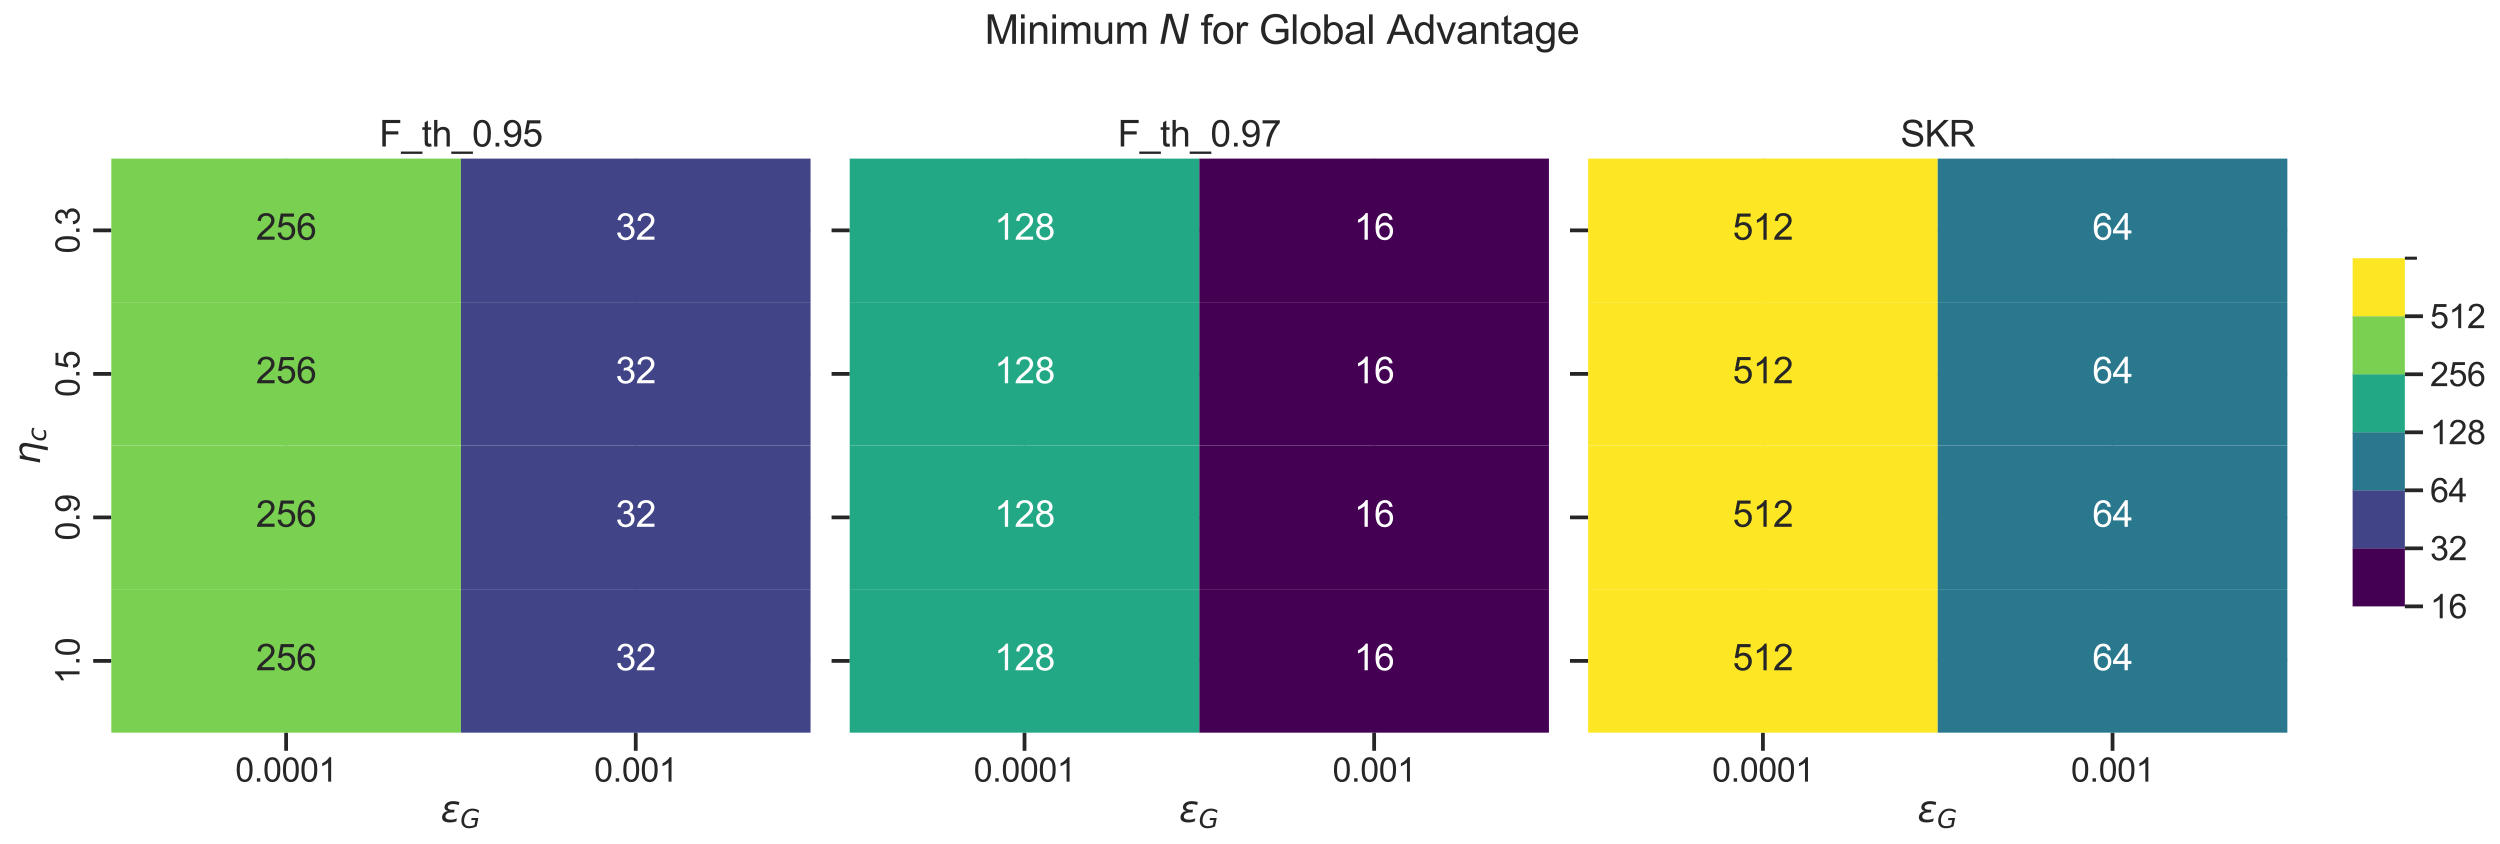 <?xml version="1.0" encoding="utf-8" standalone="no"?>
<!DOCTYPE svg PUBLIC "-//W3C//DTD SVG 1.1//EN"
  "http://www.w3.org/Graphics/SVG/1.1/DTD/svg11.dtd">
<svg xmlns:xlink="http://www.w3.org/1999/xlink" width="1240.858pt" height="418.911pt" viewBox="0 0 1240.858 418.911" xmlns="http://www.w3.org/2000/svg" version="1.1">
 <defs>
  <style type="text/css">*{stroke-linejoin: round; stroke-linecap: butt}</style>
 </defs>
 <g id="figure_1">
  <g id="patch_1">
   <path d="M -0 418.911 
L 1240.858 418.911 
L 1240.858 0 
L -0 0 
z
" style="fill: #ffffff"/>
  </g>
  <g id="axes_1">
   <g id="patch_2">
    <path d="M 55.251 363.66 
L 402.311 363.66 
L 402.311 78.72 
L 55.251 78.72 
z
" style="fill: #ffffff"/>
   </g>
   <g id="matplotlib.axis_1">
    <g id="xtick_1">
     <g id="line2d_1">
      <path d="M 142.016 363.66 
L 142.016 78.72 
" clip-path="url(#p04d3c5a32c)" style="fill: none; stroke: #cccccc; stroke-width: 1.5; stroke-linecap: round"/>
     </g>
     <g id="line2d_2">
      <defs>
       <path id="m9017749740" d="M 0 0 
L 0 9 
" style="stroke: #262626; stroke-width: 1.875"/>
      </defs>
      <g>
       <use xlink:href="#m9017749740" x="142.016" y="363.66" style="fill: #262626; stroke: #262626; stroke-width: 1.875"/>
      </g>
     </g>
     <g id="text_1">
      <!-- 0.0001 -->
      <g style="fill: #262626" transform="translate(116.786 387.97) scale(0.165 -0.165)">
       <defs>
        <path id="ArialMT-30" d="M 266 2259 
Q 266 3072 433 3567 
Q 600 4063 929 4331 
Q 1259 4600 1759 4600 
Q 2128 4600 2406 4451 
Q 2684 4303 2865 4023 
Q 3047 3744 3150 3342 
Q 3253 2941 3253 2259 
Q 3253 1453 3087 958 
Q 2922 463 2592 192 
Q 2263 -78 1759 -78 
Q 1097 -78 719 397 
Q 266 969 266 2259 
z
M 844 2259 
Q 844 1131 1108 757 
Q 1372 384 1759 384 
Q 2147 384 2411 759 
Q 2675 1134 2675 2259 
Q 2675 3391 2411 3762 
Q 2147 4134 1753 4134 
Q 1366 4134 1134 3806 
Q 844 3388 844 2259 
z
" transform="scale(0.016)"/>
        <path id="ArialMT-2e" d="M 581 0 
L 581 641 
L 1222 641 
L 1222 0 
L 581 0 
z
" transform="scale(0.016)"/>
        <path id="ArialMT-31" d="M 2384 0 
L 1822 0 
L 1822 3584 
Q 1619 3391 1289 3197 
Q 959 3003 697 2906 
L 697 3450 
Q 1169 3672 1522 3987 
Q 1875 4303 2022 4600 
L 2384 4600 
L 2384 0 
z
" transform="scale(0.016)"/>
       </defs>
       <use xlink:href="#ArialMT-30"/>
       <use xlink:href="#ArialMT-2e" transform="translate(55.615 0)"/>
       <use xlink:href="#ArialMT-30" transform="translate(83.398 0)"/>
       <use xlink:href="#ArialMT-30" transform="translate(139.014 0)"/>
       <use xlink:href="#ArialMT-30" transform="translate(194.629 0)"/>
       <use xlink:href="#ArialMT-31" transform="translate(250.244 0)"/>
      </g>
     </g>
    </g>
    <g id="xtick_2">
     <g id="line2d_3">
      <path d="M 315.546 363.66 
L 315.546 78.72 
" clip-path="url(#p04d3c5a32c)" style="fill: none; stroke: #cccccc; stroke-width: 1.5; stroke-linecap: round"/>
     </g>
     <g id="line2d_4">
      <g>
       <use xlink:href="#m9017749740" x="315.546" y="363.66" style="fill: #262626; stroke: #262626; stroke-width: 1.875"/>
      </g>
     </g>
     <g id="text_2">
      <!-- 0.001 -->
      <g style="fill: #262626" transform="translate(294.903 387.97) scale(0.165 -0.165)">
       <use xlink:href="#ArialMT-30"/>
       <use xlink:href="#ArialMT-2e" transform="translate(55.615 0)"/>
       <use xlink:href="#ArialMT-30" transform="translate(83.398 0)"/>
       <use xlink:href="#ArialMT-30" transform="translate(139.014 0)"/>
       <use xlink:href="#ArialMT-31" transform="translate(194.629 0)"/>
      </g>
     </g>
    </g>
    <g id="text_3">
     <!-- $\epsilon_G$ -->
     <g style="fill: #262626" transform="translate(218.701 408.134) scale(0.18 -0.18)">
      <defs>
       <path id="DejaVuSans-Oblique-3b5" d="M 1263 1888 
Q 925 1963 778 2166 
Q 669 2309 669 2503 
Q 669 3034 1175 3344 
Q 1575 3588 2188 3588 
Q 2425 3588 2684 3550 
Q 2944 3513 3234 3438 
L 3134 2916 
Q 2847 3006 2606 3047 
Q 2359 3088 2138 3088 
Q 1766 3088 1522 2944 
Q 1228 2772 1228 2522 
Q 1228 2356 1381 2241 
Q 1563 2103 1925 2103 
L 2409 2103 
L 2319 1628 
L 1856 1628 
Q 1425 1628 1172 1469 
Q 828 1253 828 916 
Q 828 703 1013 563 
Q 1244 388 1716 388 
Q 2006 388 2284 444 
Q 2563 503 2806 619 
L 2700 84 
Q 2403 -3 2131 -47 
Q 1859 -91 1609 -91 
Q 866 -91 516 194 
Q 250 413 250 781 
Q 250 1278 600 1584 
Q 859 1813 1263 1888 
z
" transform="scale(0.016)"/>
       <path id="DejaVuSans-Oblique-47" d="M 3494 697 
L 3738 1919 
L 2700 1919 
L 2797 2438 
L 4453 2438 
L 4050 384 
Q 3634 156 3143 32 
Q 2653 -91 2156 -91 
Q 1278 -91 783 396 
Q 288 884 288 1753 
Q 288 2475 589 3126 
Q 891 3778 1422 4213 
Q 1756 4484 2153 4617 
Q 2550 4750 3034 4750 
Q 3472 4750 3873 4639 
Q 4275 4528 4641 4306 
L 4513 3634 
Q 4231 3928 3853 4083 
Q 3475 4238 3047 4238 
Q 2550 4238 2172 4048 
Q 1794 3859 1497 3463 
Q 1244 3125 1098 2667 
Q 953 2209 953 1734 
Q 953 1081 1287 751 
Q 1622 422 2284 422 
Q 2616 422 2925 492 
Q 3234 563 3494 697 
z
" transform="scale(0.016)"/>
      </defs>
      <use xlink:href="#DejaVuSans-Oblique-3b5" transform="translate(0 0.938)"/>
      <use xlink:href="#DejaVuSans-Oblique-47" transform="translate(54.053 -15.469) scale(0.7)"/>
     </g>
    </g>
   </g>
   <g id="matplotlib.axis_2">
    <g id="ytick_1">
     <g id="line2d_5">
      <path d="M 55.251 114.338 
L 402.311 114.338 
" clip-path="url(#p04d3c5a32c)" style="fill: none; stroke: #cccccc; stroke-width: 1.5; stroke-linecap: round"/>
     </g>
     <g id="line2d_6">
      <defs>
       <path id="m6e83bbed73" d="M 0 0 
L -9 0 
" style="stroke: #262626; stroke-width: 1.875"/>
      </defs>
      <g>
       <use xlink:href="#m6e83bbed73" x="55.251" y="114.338" style="fill: #262626; stroke: #262626; stroke-width: 1.875"/>
      </g>
     </g>
     <g id="text_4">
      <!-- 0.3 -->
      <g style="fill: #262626" transform="translate(39.472 125.805) rotate(-90) scale(0.165 -0.165)">
       <defs>
        <path id="ArialMT-33" d="M 269 1209 
L 831 1284 
Q 928 806 1161 595 
Q 1394 384 1728 384 
Q 2125 384 2398 659 
Q 2672 934 2672 1341 
Q 2672 1728 2419 1979 
Q 2166 2231 1775 2231 
Q 1616 2231 1378 2169 
L 1441 2663 
Q 1497 2656 1531 2656 
Q 1891 2656 2178 2843 
Q 2466 3031 2466 3422 
Q 2466 3731 2256 3934 
Q 2047 4138 1716 4138 
Q 1388 4138 1169 3931 
Q 950 3725 888 3313 
L 325 3413 
Q 428 3978 793 4289 
Q 1159 4600 1703 4600 
Q 2078 4600 2393 4439 
Q 2709 4278 2876 4000 
Q 3044 3722 3044 3409 
Q 3044 3113 2884 2869 
Q 2725 2625 2413 2481 
Q 2819 2388 3044 2092 
Q 3269 1797 3269 1353 
Q 3269 753 2831 336 
Q 2394 -81 1725 -81 
Q 1122 -81 723 278 
Q 325 638 269 1209 
z
" transform="scale(0.016)"/>
       </defs>
       <use xlink:href="#ArialMT-30"/>
       <use xlink:href="#ArialMT-2e" transform="translate(55.615 0)"/>
       <use xlink:href="#ArialMT-33" transform="translate(83.398 0)"/>
      </g>
     </g>
    </g>
    <g id="ytick_2">
     <g id="line2d_7">
      <path d="M 55.251 185.572 
L 402.311 185.572 
" clip-path="url(#p04d3c5a32c)" style="fill: none; stroke: #cccccc; stroke-width: 1.5; stroke-linecap: round"/>
     </g>
     <g id="line2d_8">
      <g>
       <use xlink:href="#m6e83bbed73" x="55.251" y="185.572" style="fill: #262626; stroke: #262626; stroke-width: 1.875"/>
      </g>
     </g>
     <g id="text_5">
      <!-- 0.5 -->
      <g style="fill: #262626" transform="translate(39.472 197.04) rotate(-90) scale(0.165 -0.165)">
       <defs>
        <path id="ArialMT-35" d="M 266 1200 
L 856 1250 
Q 922 819 1161 601 
Q 1400 384 1738 384 
Q 2144 384 2425 690 
Q 2706 997 2706 1503 
Q 2706 1984 2436 2262 
Q 2166 2541 1728 2541 
Q 1456 2541 1237 2417 
Q 1019 2294 894 2097 
L 366 2166 
L 809 4519 
L 3088 4519 
L 3088 3981 
L 1259 3981 
L 1013 2750 
Q 1425 3038 1878 3038 
Q 2478 3038 2890 2622 
Q 3303 2206 3303 1553 
Q 3303 931 2941 478 
Q 2500 -78 1738 -78 
Q 1113 -78 717 272 
Q 322 622 266 1200 
z
" transform="scale(0.016)"/>
       </defs>
       <use xlink:href="#ArialMT-30"/>
       <use xlink:href="#ArialMT-2e" transform="translate(55.615 0)"/>
       <use xlink:href="#ArialMT-35" transform="translate(83.398 0)"/>
      </g>
     </g>
    </g>
    <g id="ytick_3">
     <g id="line2d_9">
      <path d="M 55.251 256.808 
L 402.311 256.808 
" clip-path="url(#p04d3c5a32c)" style="fill: none; stroke: #cccccc; stroke-width: 1.5; stroke-linecap: round"/>
     </g>
     <g id="line2d_10">
      <g>
       <use xlink:href="#m6e83bbed73" x="55.251" y="256.808" style="fill: #262626; stroke: #262626; stroke-width: 1.875"/>
      </g>
     </g>
     <g id="text_6">
      <!-- 0.9 -->
      <g style="fill: #262626" transform="translate(39.472 268.275) rotate(-90) scale(0.165 -0.165)">
       <defs>
        <path id="ArialMT-39" d="M 350 1059 
L 891 1109 
Q 959 728 1153 556 
Q 1347 384 1650 384 
Q 1909 384 2104 503 
Q 2300 622 2425 820 
Q 2550 1019 2634 1356 
Q 2719 1694 2719 2044 
Q 2719 2081 2716 2156 
Q 2547 1888 2255 1720 
Q 1963 1553 1622 1553 
Q 1053 1553 659 1965 
Q 266 2378 266 3053 
Q 266 3750 677 4175 
Q 1088 4600 1706 4600 
Q 2153 4600 2523 4359 
Q 2894 4119 3086 3673 
Q 3278 3228 3278 2384 
Q 3278 1506 3087 986 
Q 2897 466 2520 194 
Q 2144 -78 1638 -78 
Q 1100 -78 759 220 
Q 419 519 350 1059 
z
M 2653 3081 
Q 2653 3566 2395 3850 
Q 2138 4134 1775 4134 
Q 1400 4134 1122 3828 
Q 844 3522 844 3034 
Q 844 2597 1108 2323 
Q 1372 2050 1759 2050 
Q 2150 2050 2401 2323 
Q 2653 2597 2653 3081 
z
" transform="scale(0.016)"/>
       </defs>
       <use xlink:href="#ArialMT-30"/>
       <use xlink:href="#ArialMT-2e" transform="translate(55.615 0)"/>
       <use xlink:href="#ArialMT-39" transform="translate(83.398 0)"/>
      </g>
     </g>
    </g>
    <g id="ytick_4">
     <g id="line2d_11">
      <path d="M 55.251 328.043 
L 402.311 328.043 
" clip-path="url(#p04d3c5a32c)" style="fill: none; stroke: #cccccc; stroke-width: 1.5; stroke-linecap: round"/>
     </g>
     <g id="line2d_12">
      <g>
       <use xlink:href="#m6e83bbed73" x="55.251" y="328.043" style="fill: #262626; stroke: #262626; stroke-width: 1.875"/>
      </g>
     </g>
     <g id="text_7">
      <!-- 1.0 -->
      <g style="fill: #262626" transform="translate(39.472 339.51) rotate(-90) scale(0.165 -0.165)">
       <use xlink:href="#ArialMT-31"/>
       <use xlink:href="#ArialMT-2e" transform="translate(55.615 0)"/>
       <use xlink:href="#ArialMT-30" transform="translate(83.398 0)"/>
      </g>
     </g>
    </g>
    <g id="text_8">
     <!-- $\eta_c$ -->
     <g style="fill: #262626" transform="translate(19.882 230.64) rotate(-90) scale(0.18 -0.18)">
      <defs>
       <path id="DejaVuSans-Oblique-3b7" d="M 3703 2113 
L 3034 -1331 
L 2459 -1331 
L 3125 2094 
Q 3222 2591 3075 2838 
Q 2931 3084 2544 3084 
Q 2078 3084 1750 2788 
Q 1425 2491 1325 1978 
L 941 0 
L 363 0 
L 1044 3500 
L 1622 3500 
L 1516 2956 
Q 1781 3272 2094 3428 
Q 2403 3584 2769 3584 
Q 3372 3584 3609 3213 
Q 3844 2838 3703 2113 
z
" transform="scale(0.016)"/>
       <path id="DejaVuSans-Oblique-63" d="M 3431 3366 
L 3316 2797 
Q 3109 2947 2876 3022 
Q 2644 3097 2394 3097 
Q 2119 3097 1870 3000 
Q 1622 2903 1453 2725 
Q 1184 2453 1037 2087 
Q 891 1722 891 1331 
Q 891 859 1127 628 
Q 1363 397 1844 397 
Q 2081 397 2348 469 
Q 2616 541 2906 684 
L 2797 116 
Q 2547 13 2283 -39 
Q 2019 -91 1741 -91 
Q 1044 -91 669 257 
Q 294 606 294 1253 
Q 294 1797 489 2255 
Q 684 2713 1069 3078 
Q 1331 3328 1684 3456 
Q 2038 3584 2456 3584 
Q 2700 3584 2940 3529 
Q 3181 3475 3431 3366 
z
" transform="scale(0.016)"/>
      </defs>
      <use xlink:href="#DejaVuSans-Oblique-3b7"/>
      <use xlink:href="#DejaVuSans-Oblique-63" transform="translate(63.379 -16.406) scale(0.7)"/>
     </g>
    </g>
   </g>
   <g id="QuadMesh_1">
    <path d="M 55.251 78.72 
L 228.781 78.72 
L 228.781 149.955 
L 55.251 149.955 
L 55.251 78.72 
" clip-path="url(#p04d3c5a32c)" style="fill: #7ad151"/>
    <path d="M 228.781 78.72 
L 402.311 78.72 
L 402.311 149.955 
L 228.781 149.955 
L 228.781 78.72 
" clip-path="url(#p04d3c5a32c)" style="fill: #414487"/>
    <path d="M 55.251 149.955 
L 228.781 149.955 
L 228.781 221.19 
L 55.251 221.19 
L 55.251 149.955 
" clip-path="url(#p04d3c5a32c)" style="fill: #7ad151"/>
    <path d="M 228.781 149.955 
L 402.311 149.955 
L 402.311 221.19 
L 228.781 221.19 
L 228.781 149.955 
" clip-path="url(#p04d3c5a32c)" style="fill: #414487"/>
    <path d="M 55.251 221.19 
L 228.781 221.19 
L 228.781 292.425 
L 55.251 292.425 
L 55.251 221.19 
" clip-path="url(#p04d3c5a32c)" style="fill: #7ad151"/>
    <path d="M 228.781 221.19 
L 402.311 221.19 
L 402.311 292.425 
L 228.781 292.425 
L 228.781 221.19 
" clip-path="url(#p04d3c5a32c)" style="fill: #414487"/>
    <path d="M 55.251 292.425 
L 228.781 292.425 
L 228.781 363.66 
L 55.251 363.66 
L 55.251 292.425 
" clip-path="url(#p04d3c5a32c)" style="fill: #7ad151"/>
    <path d="M 228.781 292.425 
L 402.311 292.425 
L 402.311 363.66 
L 228.781 363.66 
L 228.781 292.425 
" clip-path="url(#p04d3c5a32c)" style="fill: #414487"/>
   </g>
   <g id="text_9">
    <!-- 256 -->
    <g style="fill: #262626" transform="translate(127.002 118.991) scale(0.18 -0.18)">
     <defs>
      <path id="ArialMT-32" d="M 3222 541 
L 3222 0 
L 194 0 
Q 188 203 259 391 
Q 375 700 629 1000 
Q 884 1300 1366 1694 
Q 2113 2306 2375 2664 
Q 2638 3022 2638 3341 
Q 2638 3675 2398 3904 
Q 2159 4134 1775 4134 
Q 1369 4134 1125 3890 
Q 881 3647 878 3216 
L 300 3275 
Q 359 3922 746 4261 
Q 1134 4600 1788 4600 
Q 2447 4600 2831 4234 
Q 3216 3869 3216 3328 
Q 3216 3053 3103 2787 
Q 2991 2522 2730 2228 
Q 2469 1934 1863 1422 
Q 1356 997 1212 845 
Q 1069 694 975 541 
L 3222 541 
z
" transform="scale(0.016)"/>
      <path id="ArialMT-36" d="M 3184 3459 
L 2625 3416 
Q 2550 3747 2413 3897 
Q 2184 4138 1850 4138 
Q 1581 4138 1378 3988 
Q 1113 3794 959 3422 
Q 806 3050 800 2363 
Q 1003 2672 1297 2822 
Q 1591 2972 1913 2972 
Q 2475 2972 2870 2558 
Q 3266 2144 3266 1488 
Q 3266 1056 3080 686 
Q 2894 316 2569 119 
Q 2244 -78 1831 -78 
Q 1128 -78 684 439 
Q 241 956 241 2144 
Q 241 3472 731 4075 
Q 1159 4600 1884 4600 
Q 2425 4600 2770 4297 
Q 3116 3994 3184 3459 
z
M 888 1484 
Q 888 1194 1011 928 
Q 1134 663 1356 523 
Q 1578 384 1822 384 
Q 2178 384 2434 671 
Q 2691 959 2691 1453 
Q 2691 1928 2437 2201 
Q 2184 2475 1800 2475 
Q 1419 2475 1153 2201 
Q 888 1928 888 1484 
z
" transform="scale(0.016)"/>
     </defs>
     <use xlink:href="#ArialMT-32"/>
     <use xlink:href="#ArialMT-35" transform="translate(55.615 0)"/>
     <use xlink:href="#ArialMT-36" transform="translate(111.23 0)"/>
    </g>
   </g>
   <g id="text_10">
    <!-- 32 -->
    <g style="fill: #ffffff" transform="translate(305.537 118.991) scale(0.18 -0.18)">
     <use xlink:href="#ArialMT-33"/>
     <use xlink:href="#ArialMT-32" transform="translate(55.615 0)"/>
    </g>
   </g>
   <g id="text_11">
    <!-- 256 -->
    <g style="fill: #262626" transform="translate(127.002 190.226) scale(0.18 -0.18)">
     <use xlink:href="#ArialMT-32"/>
     <use xlink:href="#ArialMT-35" transform="translate(55.615 0)"/>
     <use xlink:href="#ArialMT-36" transform="translate(111.23 0)"/>
    </g>
   </g>
   <g id="text_12">
    <!-- 32 -->
    <g style="fill: #ffffff" transform="translate(305.537 190.226) scale(0.18 -0.18)">
     <use xlink:href="#ArialMT-33"/>
     <use xlink:href="#ArialMT-32" transform="translate(55.615 0)"/>
    </g>
   </g>
   <g id="text_13">
    <!-- 256 -->
    <g style="fill: #262626" transform="translate(127.002 261.461) scale(0.18 -0.18)">
     <use xlink:href="#ArialMT-32"/>
     <use xlink:href="#ArialMT-35" transform="translate(55.615 0)"/>
     <use xlink:href="#ArialMT-36" transform="translate(111.23 0)"/>
    </g>
   </g>
   <g id="text_14">
    <!-- 32 -->
    <g style="fill: #ffffff" transform="translate(305.537 261.461) scale(0.18 -0.18)">
     <use xlink:href="#ArialMT-33"/>
     <use xlink:href="#ArialMT-32" transform="translate(55.615 0)"/>
    </g>
   </g>
   <g id="text_15">
    <!-- 256 -->
    <g style="fill: #262626" transform="translate(127.002 332.696) scale(0.18 -0.18)">
     <use xlink:href="#ArialMT-32"/>
     <use xlink:href="#ArialMT-35" transform="translate(55.615 0)"/>
     <use xlink:href="#ArialMT-36" transform="translate(111.23 0)"/>
    </g>
   </g>
   <g id="text_16">
    <!-- 32 -->
    <g style="fill: #ffffff" transform="translate(305.537 332.696) scale(0.18 -0.18)">
     <use xlink:href="#ArialMT-33"/>
     <use xlink:href="#ArialMT-32" transform="translate(55.615 0)"/>
    </g>
   </g>
   <g id="text_17">
    <!-- F_th_0.95 -->
    <g style="fill: #262626" transform="translate(188.255 72.72) scale(0.18 -0.18)">
     <defs>
      <path id="ArialMT-46" d="M 525 0 
L 525 4581 
L 3616 4581 
L 3616 4041 
L 1131 4041 
L 1131 2622 
L 3281 2622 
L 3281 2081 
L 1131 2081 
L 1131 0 
L 525 0 
z
" transform="scale(0.016)"/>
      <path id="ArialMT-5f" d="M -97 -1272 
L -97 -866 
L 3631 -866 
L 3631 -1272 
L -97 -1272 
z
" transform="scale(0.016)"/>
      <path id="ArialMT-74" d="M 1650 503 
L 1731 6 
Q 1494 -44 1306 -44 
Q 1000 -44 831 53 
Q 663 150 594 308 
Q 525 466 525 972 
L 525 2881 
L 113 2881 
L 113 3319 
L 525 3319 
L 525 4141 
L 1084 4478 
L 1084 3319 
L 1650 3319 
L 1650 2881 
L 1084 2881 
L 1084 941 
Q 1084 700 1114 631 
Q 1144 563 1211 522 
Q 1278 481 1403 481 
Q 1497 481 1650 503 
z
" transform="scale(0.016)"/>
      <path id="ArialMT-68" d="M 422 0 
L 422 4581 
L 984 4581 
L 984 2938 
Q 1378 3394 1978 3394 
Q 2347 3394 2619 3248 
Q 2891 3103 3008 2847 
Q 3125 2591 3125 2103 
L 3125 0 
L 2563 0 
L 2563 2103 
Q 2563 2525 2380 2717 
Q 2197 2909 1863 2909 
Q 1613 2909 1392 2779 
Q 1172 2650 1078 2428 
Q 984 2206 984 1816 
L 984 0 
L 422 0 
z
" transform="scale(0.016)"/>
     </defs>
     <use xlink:href="#ArialMT-46"/>
     <use xlink:href="#ArialMT-5f" transform="translate(61.084 0)"/>
     <use xlink:href="#ArialMT-74" transform="translate(116.699 0)"/>
     <use xlink:href="#ArialMT-68" transform="translate(144.482 0)"/>
     <use xlink:href="#ArialMT-5f" transform="translate(200.098 0)"/>
     <use xlink:href="#ArialMT-30" transform="translate(255.713 0)"/>
     <use xlink:href="#ArialMT-2e" transform="translate(311.328 0)"/>
     <use xlink:href="#ArialMT-39" transform="translate(339.111 0)"/>
     <use xlink:href="#ArialMT-35" transform="translate(394.727 0)"/>
    </g>
   </g>
  </g>
  <g id="axes_2">
   <g id="patch_3">
    <path d="M 421.751 363.66 
L 768.811 363.66 
L 768.811 78.72 
L 421.751 78.72 
z
" style="fill: #ffffff"/>
   </g>
   <g id="matplotlib.axis_3">
    <g id="xtick_3">
     <g id="line2d_13">
      <path d="M 508.516 363.66 
L 508.516 78.72 
" clip-path="url(#p5a350b607a)" style="fill: none; stroke: #cccccc; stroke-width: 1.5; stroke-linecap: round"/>
     </g>
     <g id="line2d_14">
      <g>
       <use xlink:href="#m9017749740" x="508.516" y="363.66" style="fill: #262626; stroke: #262626; stroke-width: 1.875"/>
      </g>
     </g>
     <g id="text_18">
      <!-- 0.0001 -->
      <g style="fill: #262626" transform="translate(483.286 387.97) scale(0.165 -0.165)">
       <use xlink:href="#ArialMT-30"/>
       <use xlink:href="#ArialMT-2e" transform="translate(55.615 0)"/>
       <use xlink:href="#ArialMT-30" transform="translate(83.398 0)"/>
       <use xlink:href="#ArialMT-30" transform="translate(139.014 0)"/>
       <use xlink:href="#ArialMT-30" transform="translate(194.629 0)"/>
       <use xlink:href="#ArialMT-31" transform="translate(250.244 0)"/>
      </g>
     </g>
    </g>
    <g id="xtick_4">
     <g id="line2d_15">
      <path d="M 682.046 363.66 
L 682.046 78.72 
" clip-path="url(#p5a350b607a)" style="fill: none; stroke: #cccccc; stroke-width: 1.5; stroke-linecap: round"/>
     </g>
     <g id="line2d_16">
      <g>
       <use xlink:href="#m9017749740" x="682.046" y="363.66" style="fill: #262626; stroke: #262626; stroke-width: 1.875"/>
      </g>
     </g>
     <g id="text_19">
      <!-- 0.001 -->
      <g style="fill: #262626" transform="translate(661.403 387.97) scale(0.165 -0.165)">
       <use xlink:href="#ArialMT-30"/>
       <use xlink:href="#ArialMT-2e" transform="translate(55.615 0)"/>
       <use xlink:href="#ArialMT-30" transform="translate(83.398 0)"/>
       <use xlink:href="#ArialMT-30" transform="translate(139.014 0)"/>
       <use xlink:href="#ArialMT-31" transform="translate(194.629 0)"/>
      </g>
     </g>
    </g>
    <g id="text_20">
     <!-- $\epsilon_G$ -->
     <g style="fill: #262626" transform="translate(585.201 408.134) scale(0.18 -0.18)">
      <use xlink:href="#DejaVuSans-Oblique-3b5" transform="translate(0 0.938)"/>
      <use xlink:href="#DejaVuSans-Oblique-47" transform="translate(54.053 -15.469) scale(0.7)"/>
     </g>
    </g>
   </g>
   <g id="matplotlib.axis_4">
    <g id="ytick_5">
     <g id="line2d_17">
      <path d="M 421.751 114.338 
L 768.811 114.338 
" clip-path="url(#p5a350b607a)" style="fill: none; stroke: #cccccc; stroke-width: 1.5; stroke-linecap: round"/>
     </g>
     <g id="line2d_18">
      <g>
       <use xlink:href="#m6e83bbed73" x="421.751" y="114.338" style="fill: #262626; stroke: #262626; stroke-width: 1.875"/>
      </g>
     </g>
    </g>
    <g id="ytick_6">
     <g id="line2d_19">
      <path d="M 421.751 185.572 
L 768.811 185.572 
" clip-path="url(#p5a350b607a)" style="fill: none; stroke: #cccccc; stroke-width: 1.5; stroke-linecap: round"/>
     </g>
     <g id="line2d_20">
      <g>
       <use xlink:href="#m6e83bbed73" x="421.751" y="185.572" style="fill: #262626; stroke: #262626; stroke-width: 1.875"/>
      </g>
     </g>
    </g>
    <g id="ytick_7">
     <g id="line2d_21">
      <path d="M 421.751 256.808 
L 768.811 256.808 
" clip-path="url(#p5a350b607a)" style="fill: none; stroke: #cccccc; stroke-width: 1.5; stroke-linecap: round"/>
     </g>
     <g id="line2d_22">
      <g>
       <use xlink:href="#m6e83bbed73" x="421.751" y="256.808" style="fill: #262626; stroke: #262626; stroke-width: 1.875"/>
      </g>
     </g>
    </g>
    <g id="ytick_8">
     <g id="line2d_23">
      <path d="M 421.751 328.043 
L 768.811 328.043 
" clip-path="url(#p5a350b607a)" style="fill: none; stroke: #cccccc; stroke-width: 1.5; stroke-linecap: round"/>
     </g>
     <g id="line2d_24">
      <g>
       <use xlink:href="#m6e83bbed73" x="421.751" y="328.043" style="fill: #262626; stroke: #262626; stroke-width: 1.875"/>
      </g>
     </g>
    </g>
   </g>
   <g id="QuadMesh_2">
    <path d="M 421.751 78.72 
L 595.281 78.72 
L 595.281 149.955 
L 421.751 149.955 
L 421.751 78.72 
" clip-path="url(#p5a350b607a)" style="fill: #22a884"/>
    <path d="M 595.281 78.72 
L 768.811 78.72 
L 768.811 149.955 
L 595.281 149.955 
L 595.281 78.72 
" clip-path="url(#p5a350b607a)" style="fill: #440154"/>
    <path d="M 421.751 149.955 
L 595.281 149.955 
L 595.281 221.19 
L 421.751 221.19 
L 421.751 149.955 
" clip-path="url(#p5a350b607a)" style="fill: #22a884"/>
    <path d="M 595.281 149.955 
L 768.811 149.955 
L 768.811 221.19 
L 595.281 221.19 
L 595.281 149.955 
" clip-path="url(#p5a350b607a)" style="fill: #440154"/>
    <path d="M 421.751 221.19 
L 595.281 221.19 
L 595.281 292.425 
L 421.751 292.425 
L 421.751 221.19 
" clip-path="url(#p5a350b607a)" style="fill: #22a884"/>
    <path d="M 595.281 221.19 
L 768.811 221.19 
L 768.811 292.425 
L 595.281 292.425 
L 595.281 221.19 
" clip-path="url(#p5a350b607a)" style="fill: #440154"/>
    <path d="M 421.751 292.425 
L 595.281 292.425 
L 595.281 363.66 
L 421.751 363.66 
L 421.751 292.425 
" clip-path="url(#p5a350b607a)" style="fill: #22a884"/>
    <path d="M 595.281 292.425 
L 768.811 292.425 
L 768.811 363.66 
L 595.281 363.66 
L 595.281 292.425 
" clip-path="url(#p5a350b607a)" style="fill: #440154"/>
   </g>
   <g id="text_21">
    <!-- 128 -->
    <g style="fill: #ffffff" transform="translate(493.502 118.991) scale(0.18 -0.18)">
     <defs>
      <path id="ArialMT-38" d="M 1131 2484 
Q 781 2613 612 2850 
Q 444 3088 444 3419 
Q 444 3919 803 4259 
Q 1163 4600 1759 4600 
Q 2359 4600 2725 4251 
Q 3091 3903 3091 3403 
Q 3091 3084 2923 2848 
Q 2756 2613 2416 2484 
Q 2838 2347 3058 2040 
Q 3278 1734 3278 1309 
Q 3278 722 2862 322 
Q 2447 -78 1769 -78 
Q 1091 -78 675 323 
Q 259 725 259 1325 
Q 259 1772 486 2073 
Q 713 2375 1131 2484 
z
M 1019 3438 
Q 1019 3113 1228 2906 
Q 1438 2700 1772 2700 
Q 2097 2700 2305 2904 
Q 2513 3109 2513 3406 
Q 2513 3716 2298 3927 
Q 2084 4138 1766 4138 
Q 1444 4138 1231 3931 
Q 1019 3725 1019 3438 
z
M 838 1322 
Q 838 1081 952 856 
Q 1066 631 1291 507 
Q 1516 384 1775 384 
Q 2178 384 2440 643 
Q 2703 903 2703 1303 
Q 2703 1709 2433 1975 
Q 2163 2241 1756 2241 
Q 1359 2241 1098 1978 
Q 838 1716 838 1322 
z
" transform="scale(0.016)"/>
     </defs>
     <use xlink:href="#ArialMT-31"/>
     <use xlink:href="#ArialMT-32" transform="translate(55.615 0)"/>
     <use xlink:href="#ArialMT-38" transform="translate(111.23 0)"/>
    </g>
   </g>
   <g id="text_22">
    <!-- 16 -->
    <g style="fill: #ffffff" transform="translate(672.037 118.991) scale(0.18 -0.18)">
     <use xlink:href="#ArialMT-31"/>
     <use xlink:href="#ArialMT-36" transform="translate(55.615 0)"/>
    </g>
   </g>
   <g id="text_23">
    <!-- 128 -->
    <g style="fill: #ffffff" transform="translate(493.502 190.226) scale(0.18 -0.18)">
     <use xlink:href="#ArialMT-31"/>
     <use xlink:href="#ArialMT-32" transform="translate(55.615 0)"/>
     <use xlink:href="#ArialMT-38" transform="translate(111.23 0)"/>
    </g>
   </g>
   <g id="text_24">
    <!-- 16 -->
    <g style="fill: #ffffff" transform="translate(672.037 190.226) scale(0.18 -0.18)">
     <use xlink:href="#ArialMT-31"/>
     <use xlink:href="#ArialMT-36" transform="translate(55.615 0)"/>
    </g>
   </g>
   <g id="text_25">
    <!-- 128 -->
    <g style="fill: #ffffff" transform="translate(493.502 261.461) scale(0.18 -0.18)">
     <use xlink:href="#ArialMT-31"/>
     <use xlink:href="#ArialMT-32" transform="translate(55.615 0)"/>
     <use xlink:href="#ArialMT-38" transform="translate(111.23 0)"/>
    </g>
   </g>
   <g id="text_26">
    <!-- 16 -->
    <g style="fill: #ffffff" transform="translate(672.037 261.461) scale(0.18 -0.18)">
     <use xlink:href="#ArialMT-31"/>
     <use xlink:href="#ArialMT-36" transform="translate(55.615 0)"/>
    </g>
   </g>
   <g id="text_27">
    <!-- 128 -->
    <g style="fill: #ffffff" transform="translate(493.502 332.696) scale(0.18 -0.18)">
     <use xlink:href="#ArialMT-31"/>
     <use xlink:href="#ArialMT-32" transform="translate(55.615 0)"/>
     <use xlink:href="#ArialMT-38" transform="translate(111.23 0)"/>
    </g>
   </g>
   <g id="text_28">
    <!-- 16 -->
    <g style="fill: #ffffff" transform="translate(672.037 332.696) scale(0.18 -0.18)">
     <use xlink:href="#ArialMT-31"/>
     <use xlink:href="#ArialMT-36" transform="translate(55.615 0)"/>
    </g>
   </g>
   <g id="text_29">
    <!-- F_th_0.97 -->
    <g style="fill: #262626" transform="translate(554.755 72.72) scale(0.18 -0.18)">
     <defs>
      <path id="ArialMT-37" d="M 303 3981 
L 303 4522 
L 3269 4522 
L 3269 4084 
Q 2831 3619 2401 2847 
Q 1972 2075 1738 1259 
Q 1569 684 1522 0 
L 944 0 
Q 953 541 1156 1306 
Q 1359 2072 1739 2783 
Q 2119 3494 2547 3981 
L 303 3981 
z
" transform="scale(0.016)"/>
     </defs>
     <use xlink:href="#ArialMT-46"/>
     <use xlink:href="#ArialMT-5f" transform="translate(61.084 0)"/>
     <use xlink:href="#ArialMT-74" transform="translate(116.699 0)"/>
     <use xlink:href="#ArialMT-68" transform="translate(144.482 0)"/>
     <use xlink:href="#ArialMT-5f" transform="translate(200.098 0)"/>
     <use xlink:href="#ArialMT-30" transform="translate(255.713 0)"/>
     <use xlink:href="#ArialMT-2e" transform="translate(311.328 0)"/>
     <use xlink:href="#ArialMT-39" transform="translate(339.111 0)"/>
     <use xlink:href="#ArialMT-37" transform="translate(394.727 0)"/>
    </g>
   </g>
  </g>
  <g id="axes_3">
   <g id="patch_4">
    <path d="M 788.251 363.66 
L 1135.311 363.66 
L 1135.311 78.72 
L 788.251 78.72 
z
" style="fill: #ffffff"/>
   </g>
   <g id="matplotlib.axis_5">
    <g id="xtick_5">
     <g id="line2d_25">
      <path d="M 875.016 363.66 
L 875.016 78.72 
" clip-path="url(#p87f7838a4e)" style="fill: none; stroke: #cccccc; stroke-width: 1.5; stroke-linecap: round"/>
     </g>
     <g id="line2d_26">
      <g>
       <use xlink:href="#m9017749740" x="875.016" y="363.66" style="fill: #262626; stroke: #262626; stroke-width: 1.875"/>
      </g>
     </g>
     <g id="text_30">
      <!-- 0.0001 -->
      <g style="fill: #262626" transform="translate(849.786 387.97) scale(0.165 -0.165)">
       <use xlink:href="#ArialMT-30"/>
       <use xlink:href="#ArialMT-2e" transform="translate(55.615 0)"/>
       <use xlink:href="#ArialMT-30" transform="translate(83.398 0)"/>
       <use xlink:href="#ArialMT-30" transform="translate(139.014 0)"/>
       <use xlink:href="#ArialMT-30" transform="translate(194.629 0)"/>
       <use xlink:href="#ArialMT-31" transform="translate(250.244 0)"/>
      </g>
     </g>
    </g>
    <g id="xtick_6">
     <g id="line2d_27">
      <path d="M 1048.546 363.66 
L 1048.546 78.72 
" clip-path="url(#p87f7838a4e)" style="fill: none; stroke: #cccccc; stroke-width: 1.5; stroke-linecap: round"/>
     </g>
     <g id="line2d_28">
      <g>
       <use xlink:href="#m9017749740" x="1048.546" y="363.66" style="fill: #262626; stroke: #262626; stroke-width: 1.875"/>
      </g>
     </g>
     <g id="text_31">
      <!-- 0.001 -->
      <g style="fill: #262626" transform="translate(1027.903 387.97) scale(0.165 -0.165)">
       <use xlink:href="#ArialMT-30"/>
       <use xlink:href="#ArialMT-2e" transform="translate(55.615 0)"/>
       <use xlink:href="#ArialMT-30" transform="translate(83.398 0)"/>
       <use xlink:href="#ArialMT-30" transform="translate(139.014 0)"/>
       <use xlink:href="#ArialMT-31" transform="translate(194.629 0)"/>
      </g>
     </g>
    </g>
    <g id="text_32">
     <!-- $\epsilon_G$ -->
     <g style="fill: #262626" transform="translate(951.701 408.134) scale(0.18 -0.18)">
      <use xlink:href="#DejaVuSans-Oblique-3b5" transform="translate(0 0.938)"/>
      <use xlink:href="#DejaVuSans-Oblique-47" transform="translate(54.053 -15.469) scale(0.7)"/>
     </g>
    </g>
   </g>
   <g id="matplotlib.axis_6">
    <g id="ytick_9">
     <g id="line2d_29">
      <path d="M 788.251 114.338 
L 1135.311 114.338 
" clip-path="url(#p87f7838a4e)" style="fill: none; stroke: #cccccc; stroke-width: 1.5; stroke-linecap: round"/>
     </g>
     <g id="line2d_30">
      <g>
       <use xlink:href="#m6e83bbed73" x="788.251" y="114.338" style="fill: #262626; stroke: #262626; stroke-width: 1.875"/>
      </g>
     </g>
    </g>
    <g id="ytick_10">
     <g id="line2d_31">
      <path d="M 788.251 185.572 
L 1135.311 185.572 
" clip-path="url(#p87f7838a4e)" style="fill: none; stroke: #cccccc; stroke-width: 1.5; stroke-linecap: round"/>
     </g>
     <g id="line2d_32">
      <g>
       <use xlink:href="#m6e83bbed73" x="788.251" y="185.572" style="fill: #262626; stroke: #262626; stroke-width: 1.875"/>
      </g>
     </g>
    </g>
    <g id="ytick_11">
     <g id="line2d_33">
      <path d="M 788.251 256.808 
L 1135.311 256.808 
" clip-path="url(#p87f7838a4e)" style="fill: none; stroke: #cccccc; stroke-width: 1.5; stroke-linecap: round"/>
     </g>
     <g id="line2d_34">
      <g>
       <use xlink:href="#m6e83bbed73" x="788.251" y="256.808" style="fill: #262626; stroke: #262626; stroke-width: 1.875"/>
      </g>
     </g>
    </g>
    <g id="ytick_12">
     <g id="line2d_35">
      <path d="M 788.251 328.043 
L 1135.311 328.043 
" clip-path="url(#p87f7838a4e)" style="fill: none; stroke: #cccccc; stroke-width: 1.5; stroke-linecap: round"/>
     </g>
     <g id="line2d_36">
      <g>
       <use xlink:href="#m6e83bbed73" x="788.251" y="328.043" style="fill: #262626; stroke: #262626; stroke-width: 1.875"/>
      </g>
     </g>
    </g>
   </g>
   <g id="QuadMesh_3">
    <path d="M 788.251 78.72 
L 961.781 78.72 
L 961.781 149.955 
L 788.251 149.955 
L 788.251 78.72 
" clip-path="url(#p87f7838a4e)" style="fill: #fde725"/>
    <path d="M 961.781 78.72 
L 1135.311 78.72 
L 1135.311 149.955 
L 961.781 149.955 
L 961.781 78.72 
" clip-path="url(#p87f7838a4e)" style="fill: #2a788e"/>
    <path d="M 788.251 149.955 
L 961.781 149.955 
L 961.781 221.19 
L 788.251 221.19 
L 788.251 149.955 
" clip-path="url(#p87f7838a4e)" style="fill: #fde725"/>
    <path d="M 961.781 149.955 
L 1135.311 149.955 
L 1135.311 221.19 
L 961.781 221.19 
L 961.781 149.955 
" clip-path="url(#p87f7838a4e)" style="fill: #2a788e"/>
    <path d="M 788.251 221.19 
L 961.781 221.19 
L 961.781 292.425 
L 788.251 292.425 
L 788.251 221.19 
" clip-path="url(#p87f7838a4e)" style="fill: #fde725"/>
    <path d="M 961.781 221.19 
L 1135.311 221.19 
L 1135.311 292.425 
L 961.781 292.425 
L 961.781 221.19 
" clip-path="url(#p87f7838a4e)" style="fill: #2a788e"/>
    <path d="M 788.251 292.425 
L 961.781 292.425 
L 961.781 363.66 
L 788.251 363.66 
L 788.251 292.425 
" clip-path="url(#p87f7838a4e)" style="fill: #fde725"/>
    <path d="M 961.781 292.425 
L 1135.311 292.425 
L 1135.311 363.66 
L 961.781 363.66 
L 961.781 292.425 
" clip-path="url(#p87f7838a4e)" style="fill: #2a788e"/>
   </g>
   <g id="text_33">
    <!-- 512 -->
    <g style="fill: #262626" transform="translate(860.002 118.991) scale(0.18 -0.18)">
     <use xlink:href="#ArialMT-35"/>
     <use xlink:href="#ArialMT-31" transform="translate(55.615 0)"/>
     <use xlink:href="#ArialMT-32" transform="translate(111.23 0)"/>
    </g>
   </g>
   <g id="text_34">
    <!-- 64 -->
    <g style="fill: #ffffff" transform="translate(1038.537 118.991) scale(0.18 -0.18)">
     <defs>
      <path id="ArialMT-34" d="M 2069 0 
L 2069 1097 
L 81 1097 
L 81 1613 
L 2172 4581 
L 2631 4581 
L 2631 1613 
L 3250 1613 
L 3250 1097 
L 2631 1097 
L 2631 0 
L 2069 0 
z
M 2069 1613 
L 2069 3678 
L 634 1613 
L 2069 1613 
z
" transform="scale(0.016)"/>
     </defs>
     <use xlink:href="#ArialMT-36"/>
     <use xlink:href="#ArialMT-34" transform="translate(55.615 0)"/>
    </g>
   </g>
   <g id="text_35">
    <!-- 512 -->
    <g style="fill: #262626" transform="translate(860.002 190.226) scale(0.18 -0.18)">
     <use xlink:href="#ArialMT-35"/>
     <use xlink:href="#ArialMT-31" transform="translate(55.615 0)"/>
     <use xlink:href="#ArialMT-32" transform="translate(111.23 0)"/>
    </g>
   </g>
   <g id="text_36">
    <!-- 64 -->
    <g style="fill: #ffffff" transform="translate(1038.537 190.226) scale(0.18 -0.18)">
     <use xlink:href="#ArialMT-36"/>
     <use xlink:href="#ArialMT-34" transform="translate(55.615 0)"/>
    </g>
   </g>
   <g id="text_37">
    <!-- 512 -->
    <g style="fill: #262626" transform="translate(860.002 261.461) scale(0.18 -0.18)">
     <use xlink:href="#ArialMT-35"/>
     <use xlink:href="#ArialMT-31" transform="translate(55.615 0)"/>
     <use xlink:href="#ArialMT-32" transform="translate(111.23 0)"/>
    </g>
   </g>
   <g id="text_38">
    <!-- 64 -->
    <g style="fill: #ffffff" transform="translate(1038.537 261.461) scale(0.18 -0.18)">
     <use xlink:href="#ArialMT-36"/>
     <use xlink:href="#ArialMT-34" transform="translate(55.615 0)"/>
    </g>
   </g>
   <g id="text_39">
    <!-- 512 -->
    <g style="fill: #262626" transform="translate(860.002 332.696) scale(0.18 -0.18)">
     <use xlink:href="#ArialMT-35"/>
     <use xlink:href="#ArialMT-31" transform="translate(55.615 0)"/>
     <use xlink:href="#ArialMT-32" transform="translate(111.23 0)"/>
    </g>
   </g>
   <g id="text_40">
    <!-- 64 -->
    <g style="fill: #ffffff" transform="translate(1038.537 332.696) scale(0.18 -0.18)">
     <use xlink:href="#ArialMT-36"/>
     <use xlink:href="#ArialMT-34" transform="translate(55.615 0)"/>
    </g>
   </g>
   <g id="text_41">
    <!-- SKR -->
    <g style="fill: #262626" transform="translate(943.275 72.72) scale(0.18 -0.18)">
     <defs>
      <path id="ArialMT-53" d="M 288 1472 
L 859 1522 
Q 900 1178 1048 958 
Q 1197 738 1509 602 
Q 1822 466 2213 466 
Q 2559 466 2825 569 
Q 3091 672 3220 851 
Q 3350 1031 3350 1244 
Q 3350 1459 3225 1620 
Q 3100 1781 2813 1891 
Q 2628 1963 1997 2114 
Q 1366 2266 1113 2400 
Q 784 2572 623 2826 
Q 463 3081 463 3397 
Q 463 3744 659 4045 
Q 856 4347 1234 4503 
Q 1613 4659 2075 4659 
Q 2584 4659 2973 4495 
Q 3363 4331 3572 4012 
Q 3781 3694 3797 3291 
L 3216 3247 
Q 3169 3681 2898 3903 
Q 2628 4125 2100 4125 
Q 1550 4125 1298 3923 
Q 1047 3722 1047 3438 
Q 1047 3191 1225 3031 
Q 1400 2872 2139 2705 
Q 2878 2538 3153 2413 
Q 3553 2228 3743 1945 
Q 3934 1663 3934 1294 
Q 3934 928 3725 604 
Q 3516 281 3123 101 
Q 2731 -78 2241 -78 
Q 1619 -78 1198 103 
Q 778 284 539 648 
Q 300 1013 288 1472 
z
" transform="scale(0.016)"/>
      <path id="ArialMT-4b" d="M 469 0 
L 469 4581 
L 1075 4581 
L 1075 2309 
L 3350 4581 
L 4172 4581 
L 2250 2725 
L 4256 0 
L 3456 0 
L 1825 2319 
L 1075 1588 
L 1075 0 
L 469 0 
z
" transform="scale(0.016)"/>
      <path id="ArialMT-52" d="M 503 0 
L 503 4581 
L 2534 4581 
Q 3147 4581 3465 4457 
Q 3784 4334 3975 4021 
Q 4166 3709 4166 3331 
Q 4166 2844 3850 2509 
Q 3534 2175 2875 2084 
Q 3116 1969 3241 1856 
Q 3506 1613 3744 1247 
L 4541 0 
L 3778 0 
L 3172 953 
Q 2906 1366 2734 1584 
Q 2563 1803 2427 1890 
Q 2291 1978 2150 2013 
Q 2047 2034 1813 2034 
L 1109 2034 
L 1109 0 
L 503 0 
z
M 1109 2559 
L 2413 2559 
Q 2828 2559 3062 2645 
Q 3297 2731 3419 2920 
Q 3541 3109 3541 3331 
Q 3541 3656 3305 3865 
Q 3069 4075 2559 4075 
L 1109 4075 
L 1109 2559 
z
" transform="scale(0.016)"/>
     </defs>
     <use xlink:href="#ArialMT-53"/>
     <use xlink:href="#ArialMT-4b" transform="translate(66.699 0)"/>
     <use xlink:href="#ArialMT-52" transform="translate(133.398 0)"/>
    </g>
   </g>
  </g>
  <g id="axes_4">
   <g id="patch_5">
    <path d="M 1167.711 300.96 
L 1193.631 300.96 
L 1193.631 128.16 
L 1167.711 128.16 
z
" style="fill: #ffffff"/>
   </g>
   <g id="matplotlib.axis_7"/>
   <g id="matplotlib.axis_8">
    <g id="ytick_13">
     <g id="line2d_37">
      <path d="M 1167.711 300.96 
L 1193.631 300.96 
" clip-path="url(#pb2403aa4cd)" style="fill: none; stroke: #cccccc; stroke-width: 1.5; stroke-linecap: round"/>
     </g>
     <g id="line2d_38">
      <defs>
       <path id="m1f82ce712c" d="M 0 0 
L 9 0 
" style="stroke: #262626; stroke-width: 1.875"/>
      </defs>
      <g>
       <use xlink:href="#m1f82ce712c" x="1193.631" y="300.96" style="fill: #262626; stroke: #262626; stroke-width: 1.875"/>
      </g>
     </g>
     <g id="text_42">
      <!-- 16 -->
      <g style="fill: #262626" transform="translate(1206.131 306.865) scale(0.165 -0.165)">
       <use xlink:href="#ArialMT-31"/>
       <use xlink:href="#ArialMT-36" transform="translate(55.615 0)"/>
      </g>
     </g>
    </g>
    <g id="ytick_14">
     <g id="line2d_39">
      <path d="M 1167.711 272.16 
L 1193.631 272.16 
" clip-path="url(#pb2403aa4cd)" style="fill: none; stroke: #cccccc; stroke-width: 1.5; stroke-linecap: round"/>
     </g>
     <g id="line2d_40">
      <g>
       <use xlink:href="#m1f82ce712c" x="1193.631" y="272.16" style="fill: #262626; stroke: #262626; stroke-width: 1.875"/>
      </g>
     </g>
     <g id="text_43">
      <!-- 32 -->
      <g style="fill: #262626" transform="translate(1206.131 278.065) scale(0.165 -0.165)">
       <use xlink:href="#ArialMT-33"/>
       <use xlink:href="#ArialMT-32" transform="translate(55.615 0)"/>
      </g>
     </g>
    </g>
    <g id="ytick_15">
     <g id="line2d_41">
      <path d="M 1167.711 243.36 
L 1193.631 243.36 
" clip-path="url(#pb2403aa4cd)" style="fill: none; stroke: #cccccc; stroke-width: 1.5; stroke-linecap: round"/>
     </g>
     <g id="line2d_42">
      <g>
       <use xlink:href="#m1f82ce712c" x="1193.631" y="243.36" style="fill: #262626; stroke: #262626; stroke-width: 1.875"/>
      </g>
     </g>
     <g id="text_44">
      <!-- 64 -->
      <g style="fill: #262626" transform="translate(1206.131 249.265) scale(0.165 -0.165)">
       <use xlink:href="#ArialMT-36"/>
       <use xlink:href="#ArialMT-34" transform="translate(55.615 0)"/>
      </g>
     </g>
    </g>
    <g id="ytick_16">
     <g id="line2d_43">
      <path d="M 1167.711 214.56 
L 1193.631 214.56 
" clip-path="url(#pb2403aa4cd)" style="fill: none; stroke: #cccccc; stroke-width: 1.5; stroke-linecap: round"/>
     </g>
     <g id="line2d_44">
      <g>
       <use xlink:href="#m1f82ce712c" x="1193.631" y="214.56" style="fill: #262626; stroke: #262626; stroke-width: 1.875"/>
      </g>
     </g>
     <g id="text_45">
      <!-- 128 -->
      <g style="fill: #262626" transform="translate(1206.131 220.465) scale(0.165 -0.165)">
       <use xlink:href="#ArialMT-31"/>
       <use xlink:href="#ArialMT-32" transform="translate(55.615 0)"/>
       <use xlink:href="#ArialMT-38" transform="translate(111.23 0)"/>
      </g>
     </g>
    </g>
    <g id="ytick_17">
     <g id="line2d_45">
      <path d="M 1167.711 185.76 
L 1193.631 185.76 
" clip-path="url(#pb2403aa4cd)" style="fill: none; stroke: #cccccc; stroke-width: 1.5; stroke-linecap: round"/>
     </g>
     <g id="line2d_46">
      <g>
       <use xlink:href="#m1f82ce712c" x="1193.631" y="185.76" style="fill: #262626; stroke: #262626; stroke-width: 1.875"/>
      </g>
     </g>
     <g id="text_46">
      <!-- 256 -->
      <g style="fill: #262626" transform="translate(1206.131 191.665) scale(0.165 -0.165)">
       <use xlink:href="#ArialMT-32"/>
       <use xlink:href="#ArialMT-35" transform="translate(55.615 0)"/>
       <use xlink:href="#ArialMT-36" transform="translate(111.23 0)"/>
      </g>
     </g>
    </g>
    <g id="ytick_18">
     <g id="line2d_47">
      <path d="M 1167.711 156.96 
L 1193.631 156.96 
" clip-path="url(#pb2403aa4cd)" style="fill: none; stroke: #cccccc; stroke-width: 1.5; stroke-linecap: round"/>
     </g>
     <g id="line2d_48">
      <g>
       <use xlink:href="#m1f82ce712c" x="1193.631" y="156.96" style="fill: #262626; stroke: #262626; stroke-width: 1.875"/>
      </g>
     </g>
     <g id="text_47">
      <!-- 512 -->
      <g style="fill: #262626" transform="translate(1206.131 162.865) scale(0.165 -0.165)">
       <use xlink:href="#ArialMT-35"/>
       <use xlink:href="#ArialMT-31" transform="translate(55.615 0)"/>
       <use xlink:href="#ArialMT-32" transform="translate(111.23 0)"/>
      </g>
     </g>
    </g>
    <g id="ytick_19">
     <g id="line2d_49">
      <defs>
       <path id="m40b90d6e34" d="M 0 0 
L 6 0 
" style="stroke: #262626; stroke-width: 1.5"/>
      </defs>
      <g>
       <use xlink:href="#m40b90d6e34" x="1193.631" y="128.16" style="fill: #262626; stroke: #262626; stroke-width: 1.5"/>
      </g>
     </g>
    </g>
   </g>
   <g id="QuadMesh_4">
    <path d="M 1167.711 300.96 
L 1193.631 300.96 
L 1193.631 272.16 
L 1167.711 272.16 
L 1167.711 300.96 
" clip-path="url(#pb2403aa4cd)" style="fill: #440154"/>
    <path d="M 1167.711 272.16 
L 1193.631 272.16 
L 1193.631 243.36 
L 1167.711 243.36 
L 1167.711 272.16 
" clip-path="url(#pb2403aa4cd)" style="fill: #414487"/>
    <path d="M 1167.711 243.36 
L 1193.631 243.36 
L 1193.631 214.56 
L 1167.711 214.56 
L 1167.711 243.36 
" clip-path="url(#pb2403aa4cd)" style="fill: #2a788e"/>
    <path d="M 1167.711 214.56 
L 1193.631 214.56 
L 1193.631 185.76 
L 1167.711 185.76 
L 1167.711 214.56 
" clip-path="url(#pb2403aa4cd)" style="fill: #22a884"/>
    <path d="M 1167.711 185.76 
L 1193.631 185.76 
L 1193.631 156.96 
L 1167.711 156.96 
L 1167.711 185.76 
" clip-path="url(#pb2403aa4cd)" style="fill: #7ad151"/>
    <path d="M 1167.711 156.96 
L 1193.631 156.96 
L 1193.631 128.16 
L 1167.711 128.16 
L 1167.711 156.96 
" clip-path="url(#pb2403aa4cd)" style="fill: #fde725"/>
   </g>
   <g id="LineCollection_1"/>
   <g id="patch_6">
    <path d="M 1167.711 300.96 
L 1180.671 300.96 
L 1193.631 300.96 
L 1193.631 128.16 
L 1180.671 128.16 
L 1167.711 128.16 
L 1167.711 300.96 
z
" style="fill: none"/>
   </g>
  </g>
  <g id="text_48">
   <!-- Minimum $N$ for Global Advantage -->
   <g style="fill: #262626" transform="translate(488.751 21.8) scale(0.2 -0.2)">
    <defs>
     <path id="ArialMT-4d" d="M 475 0 
L 475 4581 
L 1388 4581 
L 2472 1338 
Q 2622 884 2691 659 
Q 2769 909 2934 1394 
L 4031 4581 
L 4847 4581 
L 4847 0 
L 4263 0 
L 4263 3834 
L 2931 0 
L 2384 0 
L 1059 3900 
L 1059 0 
L 475 0 
z
" transform="scale(0.016)"/>
     <path id="ArialMT-69" d="M 425 3934 
L 425 4581 
L 988 4581 
L 988 3934 
L 425 3934 
z
M 425 0 
L 425 3319 
L 988 3319 
L 988 0 
L 425 0 
z
" transform="scale(0.016)"/>
     <path id="ArialMT-6e" d="M 422 0 
L 422 3319 
L 928 3319 
L 928 2847 
Q 1294 3394 1984 3394 
Q 2284 3394 2536 3286 
Q 2788 3178 2913 3003 
Q 3038 2828 3088 2588 
Q 3119 2431 3119 2041 
L 3119 0 
L 2556 0 
L 2556 2019 
Q 2556 2363 2490 2533 
Q 2425 2703 2258 2804 
Q 2091 2906 1866 2906 
Q 1506 2906 1245 2678 
Q 984 2450 984 1813 
L 984 0 
L 422 0 
z
" transform="scale(0.016)"/>
     <path id="ArialMT-6d" d="M 422 0 
L 422 3319 
L 925 3319 
L 925 2853 
Q 1081 3097 1340 3245 
Q 1600 3394 1931 3394 
Q 2300 3394 2536 3241 
Q 2772 3088 2869 2813 
Q 3263 3394 3894 3394 
Q 4388 3394 4653 3120 
Q 4919 2847 4919 2278 
L 4919 0 
L 4359 0 
L 4359 2091 
Q 4359 2428 4304 2576 
Q 4250 2725 4106 2815 
Q 3963 2906 3769 2906 
Q 3419 2906 3187 2673 
Q 2956 2441 2956 1928 
L 2956 0 
L 2394 0 
L 2394 2156 
Q 2394 2531 2256 2718 
Q 2119 2906 1806 2906 
Q 1569 2906 1367 2781 
Q 1166 2656 1075 2415 
Q 984 2175 984 1722 
L 984 0 
L 422 0 
z
" transform="scale(0.016)"/>
     <path id="ArialMT-75" d="M 2597 0 
L 2597 488 
Q 2209 -75 1544 -75 
Q 1250 -75 995 37 
Q 741 150 617 320 
Q 494 491 444 738 
Q 409 903 409 1263 
L 409 3319 
L 972 3319 
L 972 1478 
Q 972 1038 1006 884 
Q 1059 663 1231 536 
Q 1403 409 1656 409 
Q 1909 409 2131 539 
Q 2353 669 2445 892 
Q 2538 1116 2538 1541 
L 2538 3319 
L 3100 3319 
L 3100 0 
L 2597 0 
z
" transform="scale(0.016)"/>
     <path id="ArialMT-20" transform="scale(0.016)"/>
     <path id="DejaVuSans-Oblique-4e" d="M 1081 4666 
L 1931 4666 
L 3219 666 
L 4000 4666 
L 4616 4666 
L 3706 0 
L 2853 0 
L 1569 4025 
L 788 0 
L 172 0 
L 1081 4666 
z
" transform="scale(0.016)"/>
     <path id="ArialMT-66" d="M 556 0 
L 556 2881 
L 59 2881 
L 59 3319 
L 556 3319 
L 556 3672 
Q 556 4006 616 4169 
Q 697 4388 901 4523 
Q 1106 4659 1475 4659 
Q 1713 4659 2000 4603 
L 1916 4113 
Q 1741 4144 1584 4144 
Q 1328 4144 1222 4034 
Q 1116 3925 1116 3625 
L 1116 3319 
L 1763 3319 
L 1763 2881 
L 1116 2881 
L 1116 0 
L 556 0 
z
" transform="scale(0.016)"/>
     <path id="ArialMT-6f" d="M 213 1659 
Q 213 2581 725 3025 
Q 1153 3394 1769 3394 
Q 2453 3394 2887 2945 
Q 3322 2497 3322 1706 
Q 3322 1066 3130 698 
Q 2938 331 2570 128 
Q 2203 -75 1769 -75 
Q 1072 -75 642 372 
Q 213 819 213 1659 
z
M 791 1659 
Q 791 1022 1069 705 
Q 1347 388 1769 388 
Q 2188 388 2466 706 
Q 2744 1025 2744 1678 
Q 2744 2294 2464 2611 
Q 2184 2928 1769 2928 
Q 1347 2928 1069 2612 
Q 791 2297 791 1659 
z
" transform="scale(0.016)"/>
     <path id="ArialMT-72" d="M 416 0 
L 416 3319 
L 922 3319 
L 922 2816 
Q 1116 3169 1280 3281 
Q 1444 3394 1641 3394 
Q 1925 3394 2219 3213 
L 2025 2691 
Q 1819 2813 1613 2813 
Q 1428 2813 1281 2702 
Q 1134 2591 1072 2394 
Q 978 2094 978 1738 
L 978 0 
L 416 0 
z
" transform="scale(0.016)"/>
     <path id="ArialMT-47" d="M 2638 1797 
L 2638 2334 
L 4578 2338 
L 4578 638 
Q 4131 281 3656 101 
Q 3181 -78 2681 -78 
Q 2006 -78 1454 211 
Q 903 500 622 1047 
Q 341 1594 341 2269 
Q 341 2938 620 3517 
Q 900 4097 1425 4378 
Q 1950 4659 2634 4659 
Q 3131 4659 3532 4498 
Q 3934 4338 4162 4050 
Q 4391 3763 4509 3300 
L 3963 3150 
Q 3859 3500 3706 3700 
Q 3553 3900 3268 4020 
Q 2984 4141 2638 4141 
Q 2222 4141 1919 4014 
Q 1616 3888 1430 3681 
Q 1244 3475 1141 3228 
Q 966 2803 966 2306 
Q 966 1694 1177 1281 
Q 1388 869 1791 669 
Q 2194 469 2647 469 
Q 3041 469 3416 620 
Q 3791 772 3984 944 
L 3984 1797 
L 2638 1797 
z
" transform="scale(0.016)"/>
     <path id="ArialMT-6c" d="M 409 0 
L 409 4581 
L 972 4581 
L 972 0 
L 409 0 
z
" transform="scale(0.016)"/>
     <path id="ArialMT-62" d="M 941 0 
L 419 0 
L 419 4581 
L 981 4581 
L 981 2947 
Q 1338 3394 1891 3394 
Q 2197 3394 2470 3270 
Q 2744 3147 2920 2923 
Q 3097 2700 3197 2384 
Q 3297 2069 3297 1709 
Q 3297 856 2875 390 
Q 2453 -75 1863 -75 
Q 1275 -75 941 416 
L 941 0 
z
M 934 1684 
Q 934 1088 1097 822 
Q 1363 388 1816 388 
Q 2184 388 2453 708 
Q 2722 1028 2722 1663 
Q 2722 2313 2464 2622 
Q 2206 2931 1841 2931 
Q 1472 2931 1203 2611 
Q 934 2291 934 1684 
z
" transform="scale(0.016)"/>
     <path id="ArialMT-61" d="M 2588 409 
Q 2275 144 1986 34 
Q 1697 -75 1366 -75 
Q 819 -75 525 192 
Q 231 459 231 875 
Q 231 1119 342 1320 
Q 453 1522 633 1644 
Q 813 1766 1038 1828 
Q 1203 1872 1538 1913 
Q 2219 1994 2541 2106 
Q 2544 2222 2544 2253 
Q 2544 2597 2384 2738 
Q 2169 2928 1744 2928 
Q 1347 2928 1158 2789 
Q 969 2650 878 2297 
L 328 2372 
Q 403 2725 575 2942 
Q 747 3159 1072 3276 
Q 1397 3394 1825 3394 
Q 2250 3394 2515 3294 
Q 2781 3194 2906 3042 
Q 3031 2891 3081 2659 
Q 3109 2516 3109 2141 
L 3109 1391 
Q 3109 606 3145 398 
Q 3181 191 3288 0 
L 2700 0 
Q 2613 175 2588 409 
z
M 2541 1666 
Q 2234 1541 1622 1453 
Q 1275 1403 1131 1340 
Q 988 1278 909 1158 
Q 831 1038 831 891 
Q 831 666 1001 516 
Q 1172 366 1500 366 
Q 1825 366 2078 508 
Q 2331 650 2450 897 
Q 2541 1088 2541 1459 
L 2541 1666 
z
" transform="scale(0.016)"/>
     <path id="ArialMT-41" d="M -9 0 
L 1750 4581 
L 2403 4581 
L 4278 0 
L 3588 0 
L 3053 1388 
L 1138 1388 
L 634 0 
L -9 0 
z
M 1313 1881 
L 2866 1881 
L 2388 3150 
Q 2169 3728 2063 4100 
Q 1975 3659 1816 3225 
L 1313 1881 
z
" transform="scale(0.016)"/>
     <path id="ArialMT-64" d="M 2575 0 
L 2575 419 
Q 2259 -75 1647 -75 
Q 1250 -75 917 144 
Q 584 363 401 755 
Q 219 1147 219 1656 
Q 219 2153 384 2558 
Q 550 2963 881 3178 
Q 1213 3394 1622 3394 
Q 1922 3394 2156 3267 
Q 2391 3141 2538 2938 
L 2538 4581 
L 3097 4581 
L 3097 0 
L 2575 0 
z
M 797 1656 
Q 797 1019 1065 703 
Q 1334 388 1700 388 
Q 2069 388 2326 689 
Q 2584 991 2584 1609 
Q 2584 2291 2321 2609 
Q 2059 2928 1675 2928 
Q 1300 2928 1048 2622 
Q 797 2316 797 1656 
z
" transform="scale(0.016)"/>
     <path id="ArialMT-76" d="M 1344 0 
L 81 3319 
L 675 3319 
L 1388 1331 
Q 1503 1009 1600 663 
Q 1675 925 1809 1294 
L 2547 3319 
L 3125 3319 
L 1869 0 
L 1344 0 
z
" transform="scale(0.016)"/>
     <path id="ArialMT-67" d="M 319 -275 
L 866 -356 
Q 900 -609 1056 -725 
Q 1266 -881 1628 -881 
Q 2019 -881 2231 -725 
Q 2444 -569 2519 -288 
Q 2563 -116 2559 434 
Q 2191 0 1641 0 
Q 956 0 581 494 
Q 206 988 206 1678 
Q 206 2153 378 2554 
Q 550 2956 876 3175 
Q 1203 3394 1644 3394 
Q 2231 3394 2613 2919 
L 2613 3319 
L 3131 3319 
L 3131 450 
Q 3131 -325 2973 -648 
Q 2816 -972 2473 -1159 
Q 2131 -1347 1631 -1347 
Q 1038 -1347 672 -1080 
Q 306 -813 319 -275 
z
M 784 1719 
Q 784 1066 1043 766 
Q 1303 466 1694 466 
Q 2081 466 2343 764 
Q 2606 1063 2606 1700 
Q 2606 2309 2336 2618 
Q 2066 2928 1684 2928 
Q 1309 2928 1046 2623 
Q 784 2319 784 1719 
z
" transform="scale(0.016)"/>
     <path id="ArialMT-65" d="M 2694 1069 
L 3275 997 
Q 3138 488 2766 206 
Q 2394 -75 1816 -75 
Q 1088 -75 661 373 
Q 234 822 234 1631 
Q 234 2469 665 2931 
Q 1097 3394 1784 3394 
Q 2450 3394 2872 2941 
Q 3294 2488 3294 1666 
Q 3294 1616 3291 1516 
L 816 1516 
Q 847 969 1125 678 
Q 1403 388 1819 388 
Q 2128 388 2347 550 
Q 2566 713 2694 1069 
z
M 847 1978 
L 2700 1978 
Q 2663 2397 2488 2606 
Q 2219 2931 1791 2931 
Q 1403 2931 1139 2672 
Q 875 2413 847 1978 
z
" transform="scale(0.016)"/>
    </defs>
    <use xlink:href="#ArialMT-4d" transform="translate(0 0.094)"/>
    <use xlink:href="#ArialMT-69" transform="translate(83.301 0.094)"/>
    <use xlink:href="#ArialMT-6e" transform="translate(105.518 0.094)"/>
    <use xlink:href="#ArialMT-69" transform="translate(161.133 0.094)"/>
    <use xlink:href="#ArialMT-6d" transform="translate(183.35 0.094)"/>
    <use xlink:href="#ArialMT-75" transform="translate(266.65 0.094)"/>
    <use xlink:href="#ArialMT-6d" transform="translate(322.266 0.094)"/>
    <use xlink:href="#ArialMT-20" transform="translate(405.566 0.094)"/>
    <use xlink:href="#DejaVuSans-Oblique-4e" transform="translate(433.35 0.094)"/>
    <use xlink:href="#ArialMT-20" transform="translate(508.154 0.094)"/>
    <use xlink:href="#ArialMT-66" transform="translate(535.938 0.094)"/>
    <use xlink:href="#ArialMT-6f" transform="translate(563.721 0.094)"/>
    <use xlink:href="#ArialMT-72" transform="translate(619.336 0.094)"/>
    <use xlink:href="#ArialMT-20" transform="translate(652.637 0.094)"/>
    <use xlink:href="#ArialMT-47" transform="translate(680.42 0.094)"/>
    <use xlink:href="#ArialMT-6c" transform="translate(758.203 0.094)"/>
    <use xlink:href="#ArialMT-6f" transform="translate(780.42 0.094)"/>
    <use xlink:href="#ArialMT-62" transform="translate(836.035 0.094)"/>
    <use xlink:href="#ArialMT-61" transform="translate(891.65 0.094)"/>
    <use xlink:href="#ArialMT-6c" transform="translate(947.266 0.094)"/>
    <use xlink:href="#ArialMT-20" transform="translate(969.482 0.094)"/>
    <use xlink:href="#ArialMT-41" transform="translate(997.266 0.094)"/>
    <use xlink:href="#ArialMT-64" transform="translate(1063.965 0.094)"/>
    <use xlink:href="#ArialMT-76" transform="translate(1119.58 0.094)"/>
    <use xlink:href="#ArialMT-61" transform="translate(1169.58 0.094)"/>
    <use xlink:href="#ArialMT-6e" transform="translate(1225.195 0.094)"/>
    <use xlink:href="#ArialMT-74" transform="translate(1280.811 0.094)"/>
    <use xlink:href="#ArialMT-61" transform="translate(1308.594 0.094)"/>
    <use xlink:href="#ArialMT-67" transform="translate(1364.209 0.094)"/>
    <use xlink:href="#ArialMT-65" transform="translate(1419.824 0.094)"/>
   </g>
  </g>
 </g>
 <defs>
  <clipPath id="p04d3c5a32c">
   <rect x="55.251" y="78.72" width="347.06" height="284.94"/>
  </clipPath>
  <clipPath id="p5a350b607a">
   <rect x="421.751" y="78.72" width="347.06" height="284.94"/>
  </clipPath>
  <clipPath id="p87f7838a4e">
   <rect x="788.251" y="78.72" width="347.06" height="284.94"/>
  </clipPath>
  <clipPath id="pb2403aa4cd">
   <rect x="1167.711" y="128.16" width="25.92" height="172.8"/>
  </clipPath>
 </defs>
</svg>
